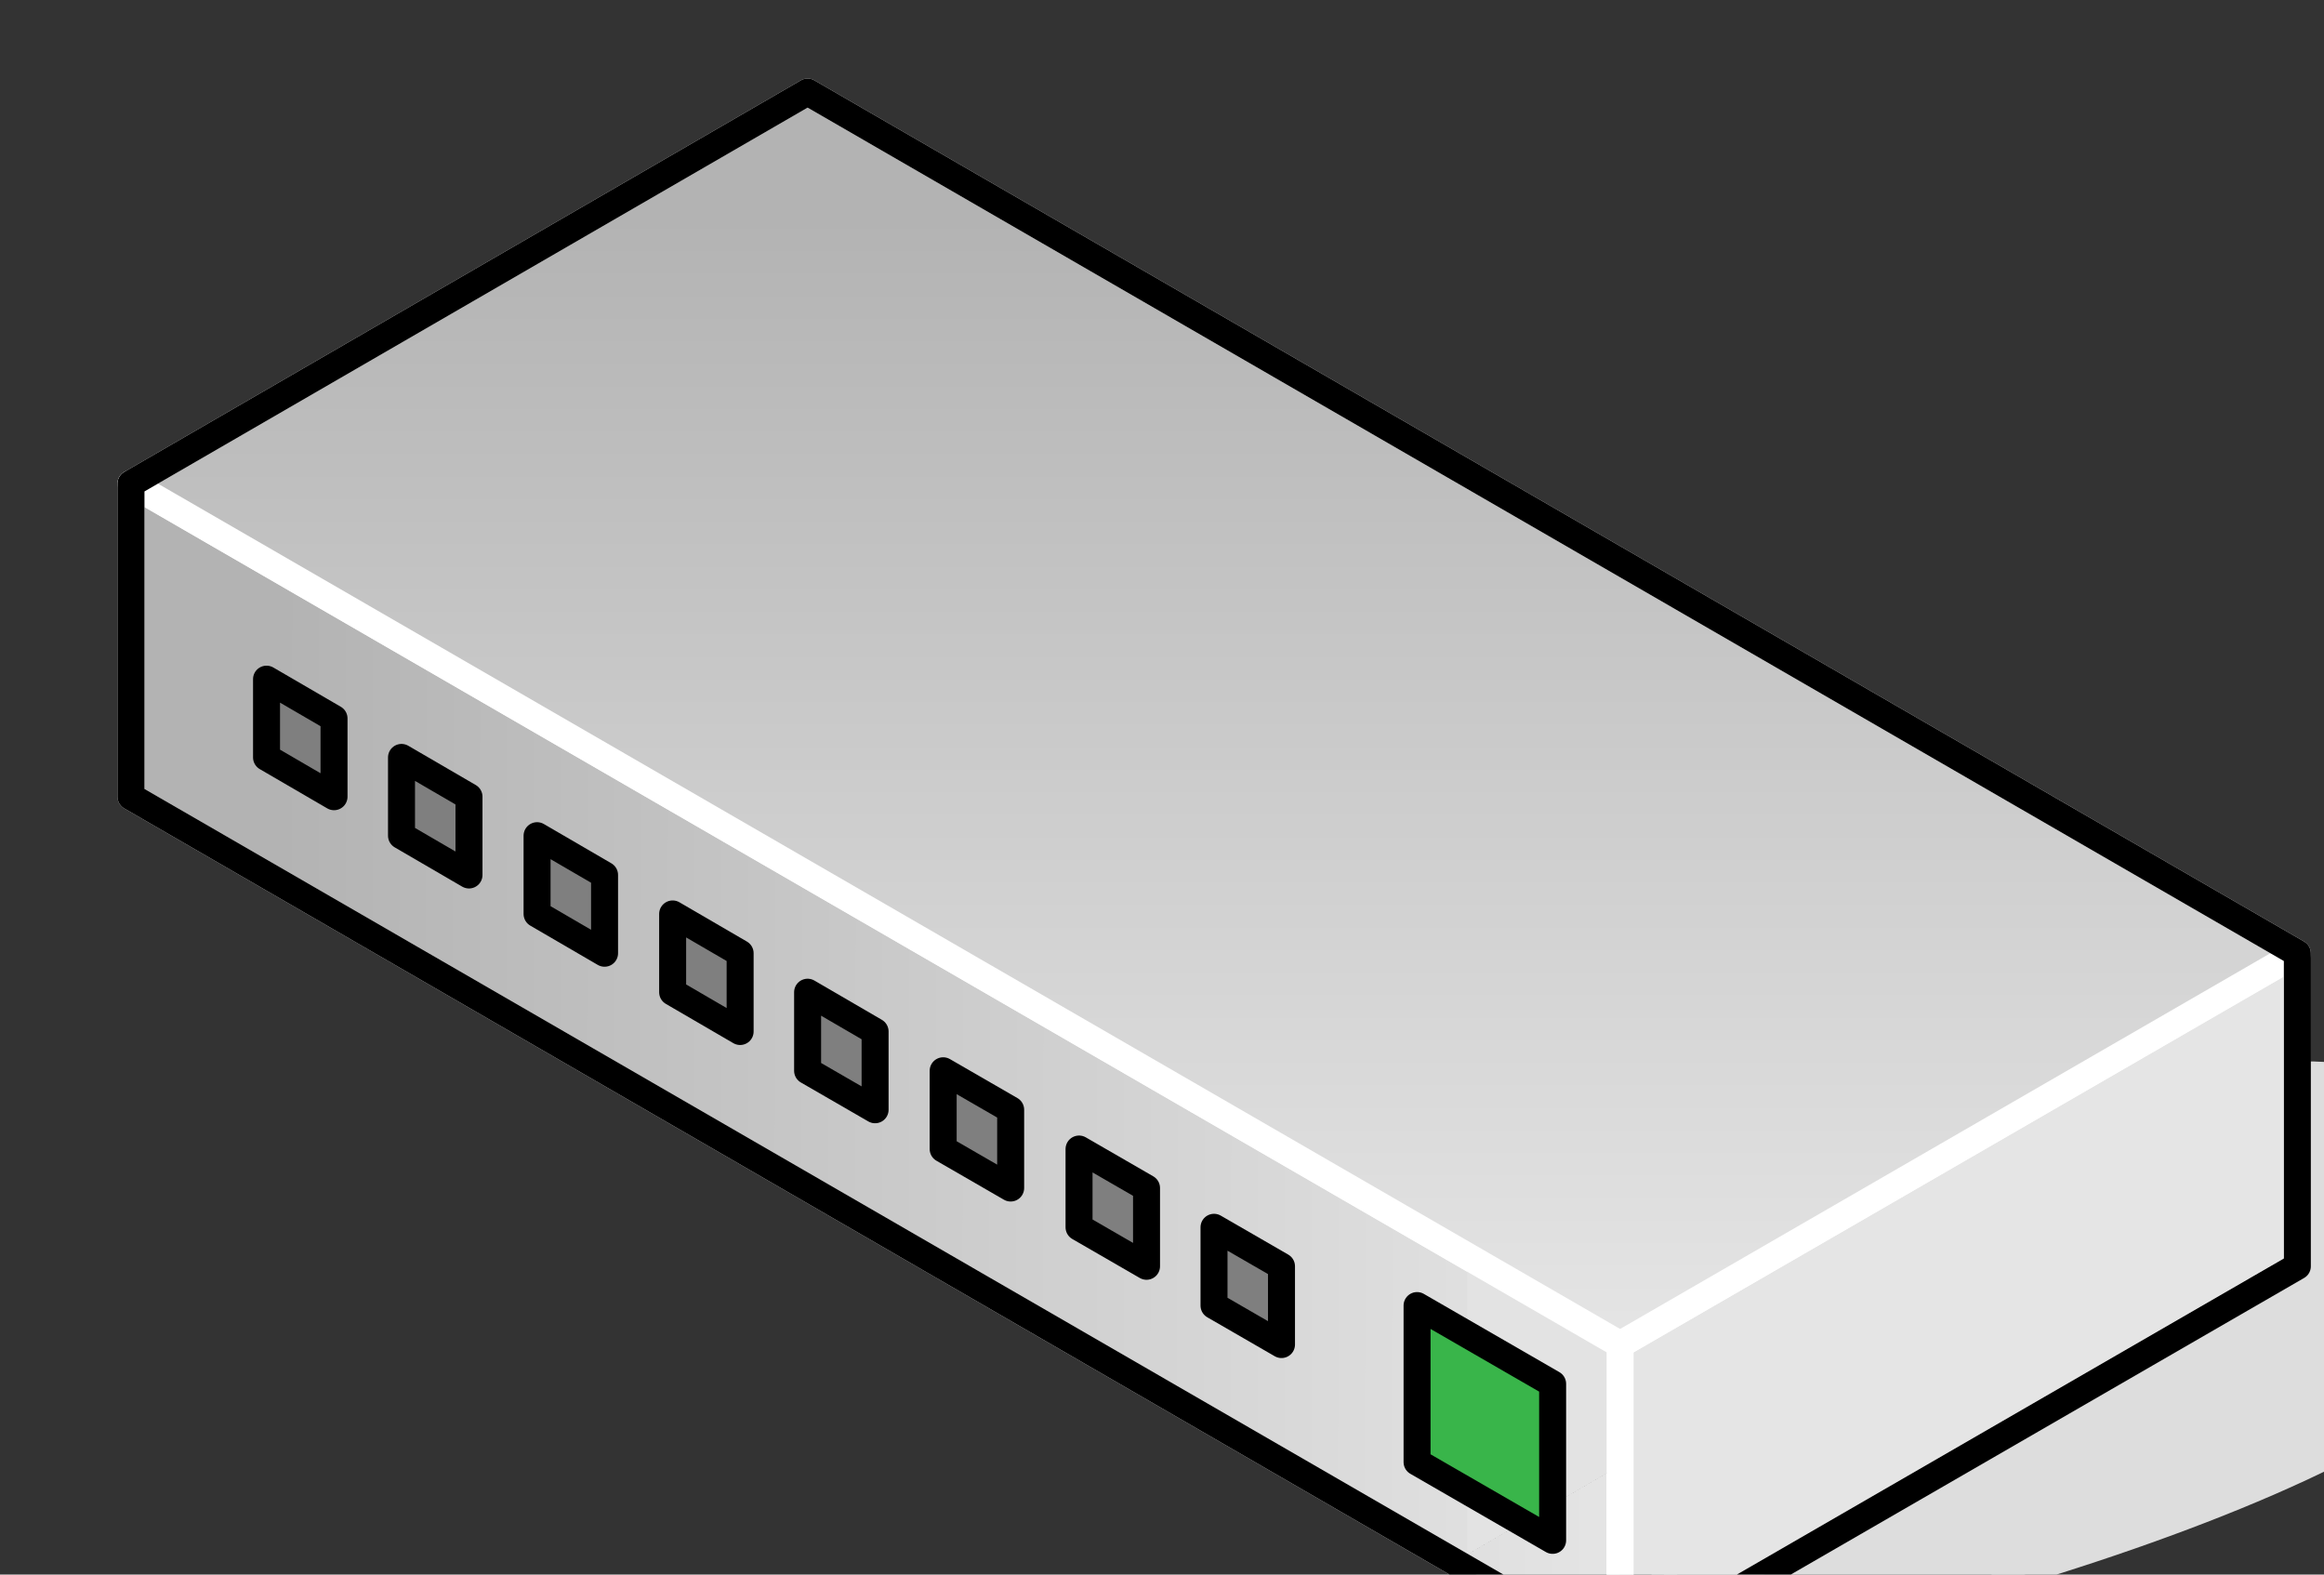 <?xml version="1.0" encoding="UTF-8"?>
<svg xmlns="http://www.w3.org/2000/svg" xmlns:xlink="http://www.w3.org/1999/xlink" width="31pt" height="21pt" viewBox="0 0 31 21" version="1.1">
<rect x="0" y="0" width="31" height="21" fill="#333333" stroke="none"/>
<defs>
<linearGradient id="linear0" gradientUnits="userSpaceOnUse" x1="7389" y1="8868" x2="9600" y2="8872" >
<stop offset="0.1" style="stop-color:rgb(70.196%,70.196%,70.196%);stop-opacity:1;"/>
<stop offset="1" style="stop-color:rgb(89.804%,89.804%,89.804%);stop-opacity:1;"/>
</linearGradient>
<linearGradient id="linear1" gradientUnits="userSpaceOnUse" x1="8997" y1="7420" x2="8997" y2="9276" >
<stop offset="0.1" style="stop-color:rgb(70.196%,70.196%,70.196%);stop-opacity:1;"/>
<stop offset="1" style="stop-color:rgb(89.804%,89.804%,89.804%);stop-opacity:1;"/>
</linearGradient>
</defs>
<g id="surface1">
<path style="fill-rule:evenodd;fill:rgb(86.667%,86.667%,86.667%);fill-opacity:1;stroke-width:28.222;stroke-linecap:butt;stroke-linejoin:round;stroke:rgb(86.667%,86.667%,86.667%);stroke-opacity:1;stroke-miterlimit:4;" d="M 9599.088 9739.799 C 9875.14 9739.799 10902.889 9450.08 10902.889 9218.128 C 10902.889 8986.177 10877.996 8870.201 10601.944 8870.201 C 10601.944 9043.944 9599.088 9506.965 9599.088 9739.799 Z M 9599.088 9739.799 " transform="matrix(0.009,0,0,0.009,-64.781,-65.551)"/>
<path style="fill-rule:evenodd;fill:url(#linear0);stroke-width:40;stroke-linecap:butt;stroke-linejoin:round;stroke:rgb(100%,100%,100%);stroke-opacity:1;stroke-miterlimit:4;" d="M 7392.004 8464.066 L 7392.004 8000.163 L 9599.088 9275.896 L 9599.088 9739.799 Z M 7392.004 8464.066 " transform="matrix(0.009,0,0,0.009,-64.781,-65.551)"/>
<path style=" stroke:none;fill-rule:evenodd;fill:rgb(70.196%,70.196%,70.196%);fill-opacity:1;" d="M 26.703 16.566 L 22.898 18.789 L 19.57 18.789 L 19.57 16.617 L 26.703 12.453 Z M 26.703 16.566 "/>
<path style=" stroke:none;fill-rule:evenodd;fill:rgb(70.588%,70.588%,70.588%);fill-opacity:1;" d="M 22.898 18.789 L 19.57 20.727 L 19.57 18.789 Z M 26.703 12.453 L 28.383 11.48 L 28.383 15.59 L 26.703 16.566 Z M 26.617 16.617 L 23.051 18.699 L 19.57 18.699 L 19.57 16.617 L 26.617 12.508 Z M 26.617 16.617 "/>
<path style=" stroke:none;fill-rule:evenodd;fill:rgb(70.98%,70.98%,70.98%);fill-opacity:1;" d="M 23.051 18.699 L 19.57 20.727 L 19.57 18.699 Z M 26.617 12.508 L 28.383 11.48 L 28.383 15.59 L 26.617 16.617 Z M 26.52 16.68 L 23.215 18.602 L 19.57 18.602 L 19.57 16.617 L 26.52 12.57 Z M 26.52 16.68 "/>
<path style=" stroke:none;fill-rule:evenodd;fill:rgb(71.373%,71.373%,71.373%);fill-opacity:1;" d="M 23.215 18.602 L 19.57 20.727 L 19.57 18.602 Z M 26.52 12.57 L 28.383 11.48 L 28.383 15.59 L 26.52 16.68 Z M 26.434 16.723 L 23.367 18.516 L 19.57 18.516 L 19.57 16.617 L 26.434 12.613 Z M 26.434 16.723 "/>
<path style=" stroke:none;fill-rule:evenodd;fill:rgb(71.765%,71.765%,71.765%);fill-opacity:1;" d="M 23.367 18.516 L 19.57 20.727 L 19.57 18.516 Z M 26.434 12.613 L 28.383 11.48 L 28.383 15.59 L 26.434 16.723 Z M 26.336 16.785 L 23.531 18.418 L 19.57 18.418 L 19.57 16.617 L 26.336 12.676 Z M 26.336 16.785 "/>
<path style=" stroke:none;fill-rule:evenodd;fill:rgb(72.157%,72.157%,72.157%);fill-opacity:1;" d="M 23.531 18.418 L 19.57 20.727 L 19.57 18.418 Z M 26.336 12.676 L 28.383 11.48 L 28.383 15.59 L 26.336 16.785 Z M 26.246 16.84 L 23.691 18.328 L 19.57 18.328 L 19.57 16.617 L 26.246 12.73 Z M 26.246 16.84 "/>
<path style=" stroke:none;fill-rule:evenodd;fill:rgb(72.549%,72.549%,72.549%);fill-opacity:1;" d="M 23.691 18.328 L 19.57 20.727 L 19.57 18.328 Z M 26.246 12.73 L 28.383 11.48 L 28.383 15.59 L 26.246 16.84 Z M 26.152 16.895 L 23.859 18.23 L 19.57 18.23 L 19.57 16.617 L 26.152 12.781 Z M 26.152 16.895 "/>
<path style=" stroke:none;fill-rule:evenodd;fill:rgb(72.941%,72.941%,72.941%);fill-opacity:1;" d="M 23.859 18.23 L 19.57 20.727 L 19.57 18.23 Z M 26.152 12.781 L 28.383 11.48 L 28.383 15.59 L 26.152 16.895 Z M 26.062 16.945 L 24.008 18.141 L 19.57 18.141 L 19.57 16.617 L 26.062 12.836 Z M 26.062 16.945 "/>
<path style=" stroke:none;fill-rule:evenodd;fill:rgb(73.333%,73.333%,73.333%);fill-opacity:1;" d="M 24.008 18.141 L 19.57 20.727 L 19.57 18.141 Z M 26.062 12.836 L 28.383 11.48 L 28.383 15.59 L 26.062 16.945 Z M 25.965 17 L 24.176 18.043 L 19.57 18.043 L 19.57 16.617 L 25.965 12.891 Z M 25.965 17 "/>
<path style=" stroke:none;fill-rule:evenodd;fill:rgb(73.725%,73.725%,73.725%);fill-opacity:1;" d="M 24.176 18.043 L 19.57 20.727 L 19.57 18.043 Z M 25.965 12.891 L 28.383 11.48 L 28.383 15.59 L 25.965 17 Z M 25.879 17.051 L 24.324 17.957 L 19.57 17.957 L 19.57 16.617 L 25.879 12.941 Z M 25.879 17.051 "/>
<path style=" stroke:none;fill-rule:evenodd;fill:rgb(74.118%,74.118%,74.118%);fill-opacity:1;" d="M 24.324 17.957 L 19.57 20.727 L 19.57 17.957 Z M 25.879 12.941 L 28.383 11.48 L 28.383 15.59 L 25.879 17.051 Z M 25.781 17.105 L 24.492 17.859 L 19.57 17.859 L 19.57 16.617 L 25.781 12.996 Z M 25.781 17.105 "/>
<path style=" stroke:none;fill-rule:evenodd;fill:rgb(74.51%,74.51%,74.51%);fill-opacity:1;" d="M 24.492 17.859 L 19.57 20.727 L 19.57 17.859 Z M 25.781 12.996 L 28.383 11.48 L 28.383 15.59 L 25.781 17.105 Z M 25.695 17.16 L 24.648 17.77 L 19.57 17.77 L 19.57 16.617 L 25.695 13.047 Z M 25.695 17.16 "/>
<path style=" stroke:none;fill-rule:evenodd;fill:rgb(74.902%,74.902%,74.902%);fill-opacity:1;" d="M 24.648 17.77 L 19.57 20.727 L 19.57 17.77 Z M 25.695 13.047 L 28.383 11.48 L 28.383 15.59 L 25.695 17.16 Z M 25.598 17.211 L 24.816 17.672 L 19.57 17.672 L 19.57 16.617 L 25.598 13.102 Z M 25.598 17.211 "/>
<path style=" stroke:none;fill-rule:evenodd;fill:rgb(75.294%,75.294%,75.294%);fill-opacity:1;" d="M 24.816 17.672 L 19.57 20.727 L 19.57 17.672 Z M 25.598 13.102 L 28.383 11.48 L 28.383 15.59 L 25.598 17.211 Z M 25.512 17.266 L 24.965 17.582 L 19.57 17.582 L 19.57 16.617 L 25.512 13.156 Z M 25.512 17.266 "/>
<path style=" stroke:none;fill-rule:evenodd;fill:rgb(75.686%,75.686%,75.686%);fill-opacity:1;" d="M 24.965 17.582 L 19.57 20.727 L 19.57 17.582 Z M 25.512 13.156 L 28.383 11.48 L 28.383 15.59 L 25.512 17.266 Z M 25.414 17.316 L 25.133 17.484 L 19.57 17.484 L 19.57 16.617 L 25.414 13.207 Z M 25.414 17.316 "/>
<path style=" stroke:none;fill-rule:evenodd;fill:rgb(76.078%,76.078%,76.078%);fill-opacity:1;" d="M 25.133 17.484 L 19.57 20.727 L 19.57 17.484 Z M 25.414 13.207 L 28.383 11.48 L 28.383 15.59 L 25.414 17.316 Z M 25.324 17.371 L 25.281 17.398 L 19.57 17.398 L 19.57 16.617 L 25.324 13.262 Z M 25.324 17.371 "/>
<path style=" stroke:none;fill-rule:evenodd;fill:rgb(76.471%,76.471%,76.471%);fill-opacity:1;" d="M 25.281 17.398 L 19.57 20.727 L 19.57 17.398 Z M 25.324 13.262 L 28.383 11.48 L 28.383 15.59 L 25.324 17.371 Z M 25.238 17.309 L 19.57 17.309 L 19.57 16.617 L 25.238 13.312 Z M 25.238 17.309 "/>
<path style=" stroke:none;fill-rule:evenodd;fill:rgb(76.863%,76.863%,76.863%);fill-opacity:1;" d="M 25.238 17.309 L 25.238 13.312 L 28.383 11.48 L 28.383 15.59 L 19.57 20.727 L 19.57 17.309 Z M 25.141 17.211 L 19.57 17.211 L 19.57 16.617 L 25.141 13.367 Z M 25.141 17.211 "/>
<path style=" stroke:none;fill-rule:evenodd;fill:rgb(77.255%,77.255%,77.255%);fill-opacity:1;" d="M 25.141 17.211 L 25.141 13.367 L 28.383 11.48 L 28.383 15.59 L 19.57 20.727 L 19.57 17.211 Z M 25.055 17.121 L 19.57 17.121 L 19.57 16.617 L 25.055 13.422 Z M 25.055 17.121 "/>
<path style=" stroke:none;fill-rule:evenodd;fill:rgb(77.647%,77.647%,77.647%);fill-opacity:1;" d="M 25.055 17.121 L 25.055 13.422 L 28.383 11.48 L 28.383 15.59 L 19.57 20.727 L 19.57 17.121 Z M 24.957 17.027 L 19.57 17.027 L 19.57 16.617 L 24.957 13.48 Z M 24.957 17.027 "/>
<path style=" stroke:none;fill-rule:evenodd;fill:rgb(78.039%,78.039%,78.039%);fill-opacity:1;" d="M 24.957 17.027 L 24.957 13.48 L 28.383 11.48 L 28.383 15.59 L 19.57 20.727 L 19.57 17.027 Z M 24.867 16.938 L 19.57 16.938 L 19.57 16.617 L 24.867 13.527 Z M 24.867 16.938 "/>
<path style=" stroke:none;fill-rule:evenodd;fill:rgb(78.431%,78.431%,78.431%);fill-opacity:1;" d="M 24.867 16.938 L 24.867 13.527 L 28.383 11.48 L 28.383 15.59 L 19.57 20.727 L 19.57 16.938 Z M 24.773 16.84 L 19.633 16.84 L 19.633 16.582 L 24.773 13.59 Z M 24.773 16.84 "/>
<path style=" stroke:none;fill-rule:evenodd;fill:rgb(78.824%,78.824%,78.824%);fill-opacity:1;" d="M 19.633 16.84 L 24.773 16.84 L 24.773 13.59 L 28.383 11.48 L 28.383 15.59 L 19.57 20.727 L 19.57 16.617 L 19.633 16.582 Z M 24.684 16.75 L 19.719 16.75 L 19.719 16.531 L 24.684 13.633 Z M 24.684 16.75 "/>
<path style=" stroke:none;fill-rule:evenodd;fill:rgb(79.216%,79.216%,79.216%);fill-opacity:1;" d="M 19.719 16.75 L 24.684 16.75 L 24.684 13.633 L 28.383 11.48 L 28.383 15.59 L 19.57 20.727 L 19.57 16.617 L 19.719 16.531 Z M 24.586 16.652 L 19.816 16.652 L 19.816 16.477 L 24.586 13.695 Z M 24.586 16.652 "/>
<path style=" stroke:none;fill-rule:evenodd;fill:rgb(79.608%,79.608%,79.608%);fill-opacity:1;" d="M 19.816 16.652 L 24.586 16.652 L 24.586 13.695 L 28.383 11.48 L 28.383 15.59 L 19.57 20.727 L 19.57 16.617 L 19.816 16.477 Z M 24.5 16.566 L 19.902 16.566 L 19.902 16.422 L 24.5 13.746 Z M 24.5 16.566 "/>
<path style=" stroke:none;fill-rule:evenodd;fill:rgb(80%,80%,80%);fill-opacity:1;" d="M 19.902 16.566 L 24.5 16.566 L 24.5 13.746 L 28.383 11.48 L 28.383 15.59 L 19.57 20.727 L 19.57 16.617 L 19.902 16.422 Z M 24.402 16.469 L 20 16.469 L 20 16.371 L 24.402 13.801 Z M 24.402 16.469 "/>
<path style=" stroke:none;fill-rule:evenodd;fill:rgb(80.392%,80.392%,80.392%);fill-opacity:1;" d="M 20 16.469 L 24.402 16.469 L 24.402 13.801 L 28.383 11.48 L 28.383 15.59 L 19.57 20.727 L 19.57 16.617 L 20 16.371 Z M 24.316 16.379 L 20.09 16.379 L 20.09 16.316 L 24.316 13.855 Z M 24.316 16.379 "/>
<path style=" stroke:none;fill-rule:evenodd;fill:rgb(80.784%,80.784%,80.784%);fill-opacity:1;" d="M 20.09 16.379 L 24.316 16.379 L 24.316 13.855 L 28.383 11.48 L 28.383 15.59 L 19.57 20.727 L 19.57 16.617 L 20.09 16.316 Z M 24.219 16.281 L 20.184 16.281 L 20.184 16.266 L 24.219 13.906 Z M 24.219 16.281 "/>
<path style=" stroke:none;fill-rule:evenodd;fill:rgb(81.176%,81.176%,81.176%);fill-opacity:1;" d="M 20.184 16.281 L 24.219 16.281 L 24.219 13.906 L 28.383 11.48 L 28.383 15.59 L 19.57 20.727 L 19.57 16.617 L 20.184 16.266 Z M 24.129 16.191 L 20.301 16.191 L 24.129 13.961 Z M 24.129 16.191 "/>
<path style=" stroke:none;fill-rule:evenodd;fill:rgb(81.569%,81.569%,81.569%);fill-opacity:1;" d="M 24.129 16.191 L 24.129 13.961 L 28.383 11.48 L 28.383 15.59 L 19.57 20.727 L 19.57 16.617 L 20.301 16.191 Z M 24.035 16.094 L 20.465 16.094 L 24.035 14.016 Z M 24.035 16.094 "/>
<path style=" stroke:none;fill-rule:evenodd;fill:rgb(81.961%,81.961%,81.961%);fill-opacity:1;" d="M 24.035 16.094 L 24.035 14.016 L 28.383 11.48 L 28.383 15.59 L 19.57 20.727 L 19.57 16.617 L 20.465 16.094 Z M 23.945 16.008 L 20.617 16.008 L 23.945 14.066 Z M 23.945 16.008 "/>
<path style=" stroke:none;fill-rule:evenodd;fill:rgb(82.353%,82.353%,82.353%);fill-opacity:1;" d="M 23.945 16.008 L 23.945 14.066 L 28.383 11.48 L 28.383 15.59 L 19.57 20.727 L 19.57 16.617 L 20.617 16.008 Z M 23.848 15.91 L 20.781 15.91 L 23.848 14.121 Z M 23.848 15.91 "/>
<path style=" stroke:none;fill-rule:evenodd;fill:rgb(82.745%,82.745%,82.745%);fill-opacity:1;" d="M 23.848 15.91 L 23.848 14.121 L 28.383 11.48 L 28.383 15.59 L 19.57 20.727 L 19.57 16.617 L 20.781 15.91 Z M 23.762 15.82 L 20.941 15.82 L 23.762 14.172 Z M 23.762 15.82 "/>
<path style=" stroke:none;fill-rule:evenodd;fill:rgb(83.137%,83.137%,83.137%);fill-opacity:1;" d="M 23.762 15.82 L 23.762 14.172 L 28.383 11.48 L 28.383 15.59 L 19.57 20.727 L 19.57 16.617 L 20.941 15.82 Z M 23.672 15.73 L 21.09 15.73 L 23.672 14.227 Z M 23.672 15.73 "/>
<path style=" stroke:none;fill-rule:evenodd;fill:rgb(83.529%,83.529%,83.529%);fill-opacity:1;" d="M 23.672 15.73 L 23.672 14.227 L 28.383 11.48 L 28.383 15.59 L 19.57 20.727 L 19.57 16.617 L 21.09 15.73 Z M 23.578 15.637 L 21.258 15.637 L 23.578 14.281 Z M 23.578 15.637 "/>
<path style=" stroke:none;fill-rule:evenodd;fill:rgb(83.922%,83.922%,83.922%);fill-opacity:1;" d="M 23.578 15.637 L 23.578 14.281 L 28.383 11.48 L 28.383 15.59 L 19.57 20.727 L 19.57 16.617 L 21.258 15.637 Z M 23.488 15.547 L 21.406 15.547 L 23.488 14.332 Z M 23.488 15.547 "/>
<path style=" stroke:none;fill-rule:evenodd;fill:rgb(84.314%,84.314%,84.314%);fill-opacity:1;" d="M 23.488 15.547 L 23.488 14.332 L 28.383 11.48 L 28.383 15.59 L 19.57 20.727 L 19.57 16.617 L 21.406 15.547 Z M 23.391 15.449 L 21.574 15.449 L 23.391 14.387 Z M 23.391 15.449 "/>
<path style=" stroke:none;fill-rule:evenodd;fill:rgb(84.706%,84.706%,84.706%);fill-opacity:1;" d="M 23.391 15.449 L 23.391 14.387 L 28.383 11.48 L 28.383 15.59 L 19.57 20.727 L 19.57 16.617 L 21.574 15.449 Z M 23.305 15.359 L 21.73 15.359 L 23.305 14.438 Z M 23.305 15.359 "/>
<path style=" stroke:none;fill-rule:evenodd;fill:rgb(85.098%,85.098%,85.098%);fill-opacity:1;" d="M 23.305 15.359 L 23.305 14.438 L 28.383 11.48 L 28.383 15.59 L 19.57 20.727 L 19.57 16.617 L 21.73 15.359 Z M 23.207 15.262 L 21.898 15.262 L 23.207 14.5 Z M 23.207 15.262 "/>
<path style=" stroke:none;fill-rule:evenodd;fill:rgb(85.49%,85.49%,85.49%);fill-opacity:1;" d="M 23.207 15.262 L 23.207 14.5 L 28.383 11.48 L 28.383 15.59 L 19.57 20.727 L 19.57 16.617 L 21.898 15.262 Z M 23.121 15.176 L 22.047 15.176 L 23.121 14.547 Z M 23.121 15.176 "/>
<path style=" stroke:none;fill-rule:evenodd;fill:rgb(85.882%,85.882%,85.882%);fill-opacity:1;" d="M 23.121 15.176 L 23.121 14.547 L 28.383 11.48 L 28.383 15.59 L 19.57 20.727 L 19.57 16.617 L 22.047 15.176 Z M 23.023 15.078 L 22.215 15.078 L 23.023 14.605 Z M 23.023 15.078 "/>
<path style=" stroke:none;fill-rule:evenodd;fill:rgb(86.275%,86.275%,86.275%);fill-opacity:1;" d="M 23.023 15.078 L 23.023 14.605 L 28.383 11.48 L 28.383 15.59 L 19.57 20.727 L 19.57 16.617 L 22.215 15.078 Z M 22.934 14.988 L 22.363 14.988 L 22.934 14.66 Z M 22.934 14.988 "/>
<path style=" stroke:none;fill-rule:evenodd;fill:rgb(86.667%,86.667%,86.667%);fill-opacity:1;" d="M 22.934 14.988 L 22.934 14.66 L 28.383 11.48 L 28.383 15.59 L 19.57 20.727 L 19.57 16.617 L 22.363 14.988 Z M 22.84 14.891 L 22.531 14.891 L 22.84 14.715 Z M 22.84 14.891 "/>
<path style=" stroke:none;fill-rule:evenodd;fill:rgb(87.059%,87.059%,87.059%);fill-opacity:1;" d="M 22.84 14.891 L 22.84 14.715 L 28.383 11.48 L 28.383 15.59 L 19.57 20.727 L 19.57 16.617 L 22.531 14.891 Z M 22.75 14.801 L 22.688 14.801 L 22.75 14.766 Z M 22.75 14.801 "/>
<path style=" stroke:none;fill-rule:evenodd;fill:rgb(87.451%,87.451%,87.451%);fill-opacity:1;" d="M 22.75 14.801 L 22.75 14.766 L 28.383 11.48 L 28.383 15.59 L 19.57 20.727 L 19.57 16.617 L 22.688 14.801 Z M 22.75 14.801 "/>
<path style=" stroke:none;fill-rule:evenodd;fill:rgb(87.843%,87.843%,87.843%);fill-opacity:1;" d="M 19.57 20.727 L 19.57 16.617 L 28.383 11.48 L 28.383 15.59 Z M 19.57 20.727 "/>
<path style=" stroke:none;fill-rule:evenodd;fill:rgb(88.235%,88.235%,88.235%);fill-opacity:1;" d="M 19.57 20.727 L 19.57 16.617 L 28.383 11.48 L 28.383 15.59 Z M 19.57 20.727 "/>
<path style=" stroke:none;fill-rule:evenodd;fill:rgb(88.627%,88.627%,88.627%);fill-opacity:1;" d="M 19.57 20.727 L 19.57 16.617 L 28.383 11.48 L 28.383 15.59 Z M 19.57 20.727 "/>
<path style=" stroke:none;fill-rule:evenodd;fill:rgb(89.02%,89.02%,89.02%);fill-opacity:1;" d="M 19.57 20.727 L 19.57 16.617 L 28.383 11.48 L 28.383 15.59 Z M 19.57 20.727 "/>
<path style="fill-rule:evenodd;fill:rgb(89.804%,89.804%,89.804%);fill-opacity:1;stroke-width:40;stroke-linecap:butt;stroke-linejoin:round;stroke:rgb(100%,100%,100%);stroke-opacity:1;stroke-miterlimit:4;" d="M 9599.088 9739.799 L 9599.088 9275.896 L 10601.944 8696.017 L 10601.944 9159.92 Z M 9599.088 9739.799 " transform="matrix(0.009,0,0,0.009,-64.781,-65.551)"/>
<path style="fill-rule:evenodd;fill:url(#linear1);stroke-width:40;stroke-linecap:butt;stroke-linejoin:round;stroke:rgb(100%,100%,100%);stroke-opacity:1;stroke-miterlimit:4;" d="M 9599.088 9275.896 L 7392.004 8000.163 L 8394.86 7419.844 L 10602.833 8696.017 Z M 9599.088 9275.896 " transform="matrix(0.009,0,0,0.009,-64.781,-65.551)"/>
<path style="fill-rule:evenodd;fill:rgb(22.353%,70.98%,29.02%);fill-opacity:1;stroke-width:40;stroke-linecap:butt;stroke-linejoin:round;stroke:rgb(0%,0%,0%);stroke-opacity:1;stroke-miterlimit:4;" d="M 9298.142 9450.08 L 9298.142 9218.128 L 9499.069 9334.104 L 9499.069 9566.056 Z M 9298.142 9450.08 " transform="matrix(0.009,0,0,0.009,-64.781,-65.551)"/>
<path style="fill:none;stroke-width:40;stroke-linecap:butt;stroke-linejoin:round;stroke:rgb(0%,0%,0%);stroke-opacity:1;stroke-miterlimit:4;" d="M 7392.004 8464.066 L 7392.004 8000.163 L 8394.86 7419.844 L 10602.833 8696.017 L 10602.833 9159.92 L 9599.088 9739.799 Z M 7392.004 8464.066 " transform="matrix(0.009,0,0,0.009,-64.781,-65.551)"/>
<path style="fill-rule:evenodd;fill:rgb(49.804%,49.804%,49.804%);fill-opacity:1;stroke-width:40;stroke-linecap:butt;stroke-linejoin:round;stroke:rgb(0%,0%,0%);stroke-opacity:1;stroke-miterlimit:4;" d="M 7592.931 8405.858 L 7592.931 8289.882 L 7692.95 8348.09 L 7692.95 8464.066 Z M 7592.931 8405.858 " transform="matrix(0.009,0,0,0.009,-64.781,-65.551)"/>
<path style="fill-rule:evenodd;fill:rgb(49.804%,49.804%,49.804%);fill-opacity:1;stroke-width:40;stroke-linecap:butt;stroke-linejoin:round;stroke:rgb(0%,0%,0%);stroke-opacity:1;stroke-miterlimit:4;" d="M 7792.968 8521.833 L 7792.968 8405.858 L 7892.987 8464.066 L 7892.987 8580.042 Z M 7792.968 8521.833 " transform="matrix(0.009,0,0,0.009,-64.781,-65.551)"/>
<path style="fill-rule:evenodd;fill:rgb(49.804%,49.804%,49.804%);fill-opacity:1;stroke-width:40;stroke-linecap:butt;stroke-linejoin:round;stroke:rgb(0%,0%,0%);stroke-opacity:1;stroke-miterlimit:4;" d="M 7993.895 8637.809 L 7993.895 8521.833 L 8093.914 8580.042 L 8093.914 8696.017 Z M 7993.895 8637.809 " transform="matrix(0.009,0,0,0.009,-64.781,-65.551)"/>
<path style="fill-rule:evenodd;fill:rgb(49.804%,49.804%,49.804%);fill-opacity:1;stroke-width:40;stroke-linecap:butt;stroke-linejoin:round;stroke:rgb(0%,0%,0%);stroke-opacity:1;stroke-miterlimit:4;" d="M 8194.822 8753.785 L 8194.822 8637.809 L 8294.841 8696.017 L 8294.841 8811.993 Z M 8194.822 8753.785 " transform="matrix(0.009,0,0,0.009,-64.781,-65.551)"/>
<path style="fill-rule:evenodd;fill:rgb(49.804%,49.804%,49.804%);fill-opacity:1;stroke-width:40;stroke-linecap:butt;stroke-linejoin:round;stroke:rgb(0%,0%,0%);stroke-opacity:1;stroke-miterlimit:4;" d="M 8394.86 8870.201 L 8394.86 8753.785 L 8494.879 8811.993 L 8494.879 8927.969 Z M 8394.86 8870.201 " transform="matrix(0.009,0,0,0.009,-64.781,-65.551)"/>
<path style="fill-rule:evenodd;fill:rgb(49.804%,49.804%,49.804%);fill-opacity:1;stroke-width:40;stroke-linecap:butt;stroke-linejoin:round;stroke:rgb(0%,0%,0%);stroke-opacity:1;stroke-miterlimit:4;" d="M 8595.787 8986.177 L 8595.787 8870.201 L 8695.806 8927.969 L 8695.806 9043.944 Z M 8595.787 8986.177 " transform="matrix(0.009,0,0,0.009,-64.781,-65.551)"/>
<path style="fill-rule:evenodd;fill:rgb(49.804%,49.804%,49.804%);fill-opacity:1;stroke-width:40;stroke-linecap:butt;stroke-linejoin:round;stroke:rgb(0%,0%,0%);stroke-opacity:1;stroke-miterlimit:4;" d="M 8797.158 9102.153 L 8797.158 8986.177 L 8897.177 9043.944 L 8897.177 9159.92 Z M 8797.158 9102.153 " transform="matrix(0.009,0,0,0.009,-64.781,-65.551)"/>
<path style="fill-rule:evenodd;fill:rgb(49.804%,49.804%,49.804%);fill-opacity:1;stroke-width:40;stroke-linecap:butt;stroke-linejoin:round;stroke:rgb(0%,0%,0%);stroke-opacity:1;stroke-miterlimit:4;" d="M 8997.196 9218.128 L 8997.196 9102.153 L 9097.215 9159.92 L 9097.215 9275.896 Z M 8997.196 9218.128 " transform="matrix(0.009,0,0,0.009,-64.781,-65.551)"/>
</g>
</svg>
